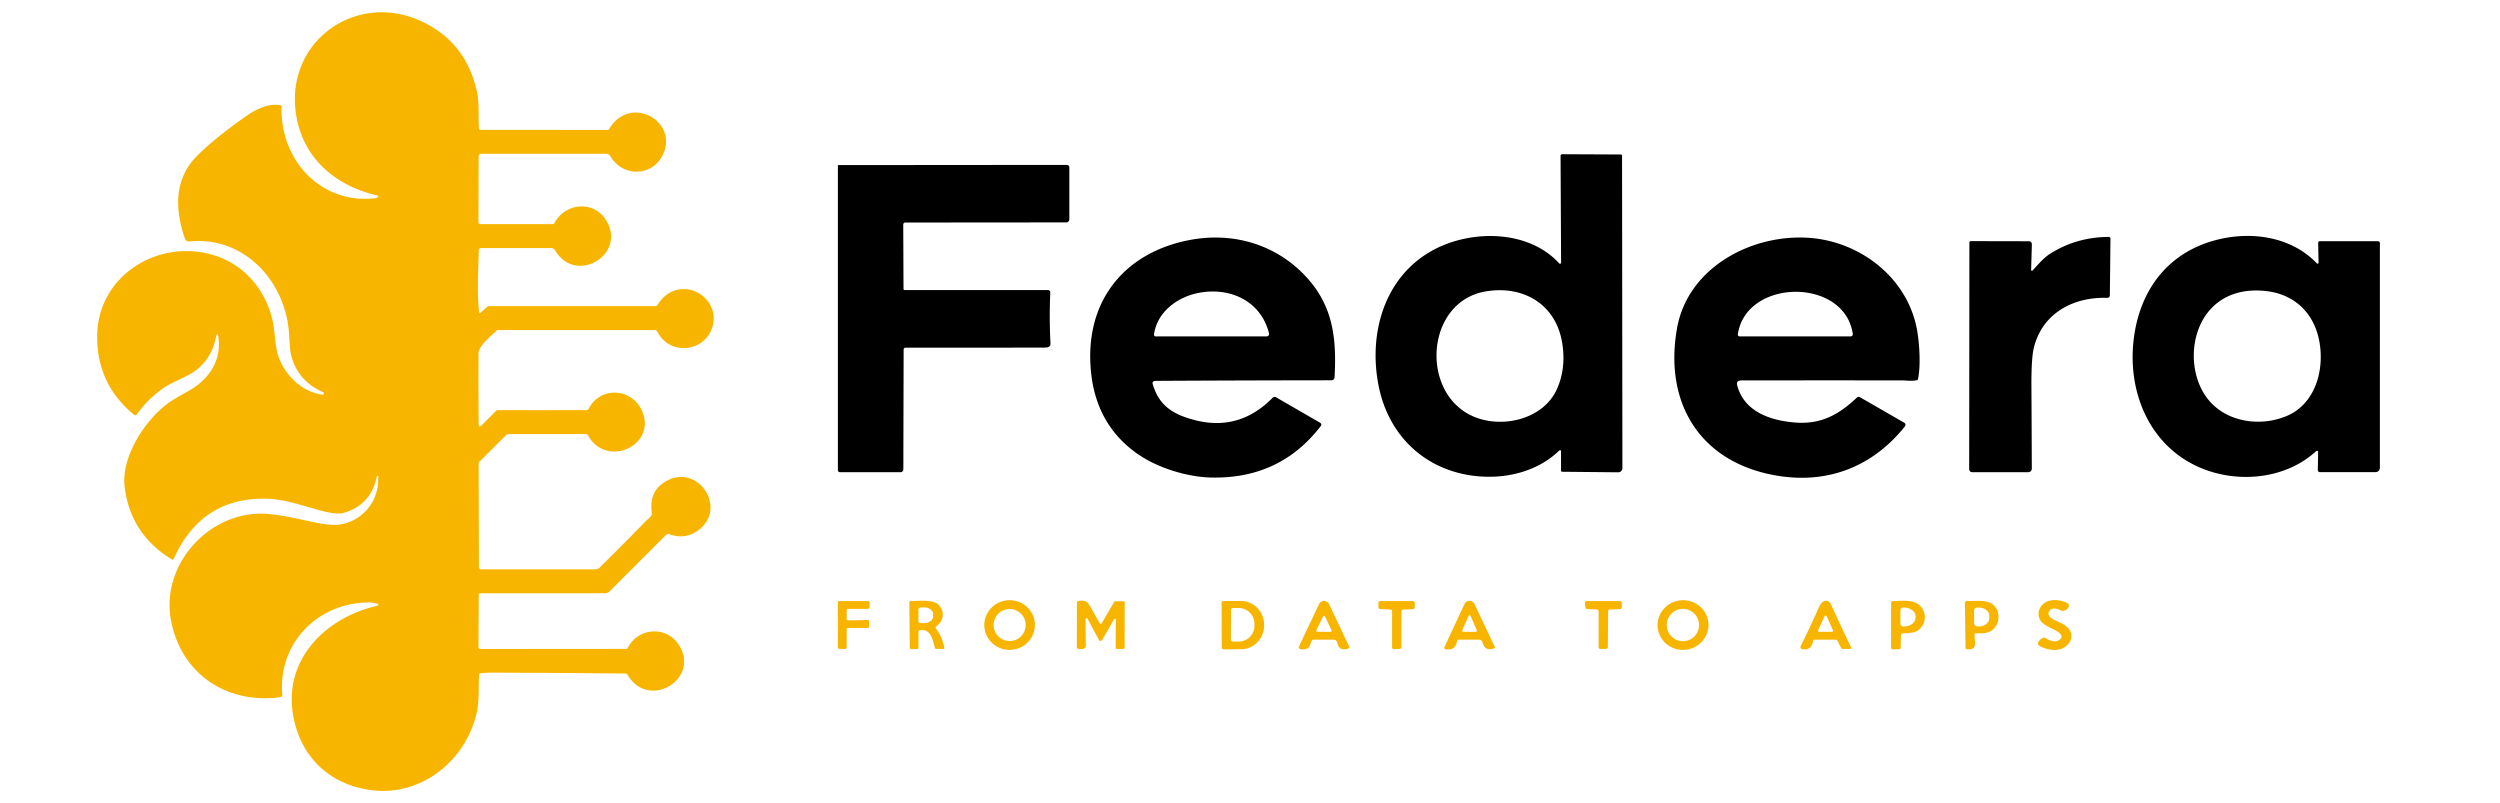 <?xml version="1.0" encoding="UTF-8" standalone="no"?>
<!DOCTYPE svg PUBLIC "-//W3C//DTD SVG 1.1//EN" "http://www.w3.org/Graphics/SVG/1.1/DTD/svg11.dtd">
<svg xmlns="http://www.w3.org/2000/svg" version="1.1" viewBox="0.00 0.00 1280.00 411.00">
<path fill="#f8b500" d="
  M 87.61 317.91
  C 82.24 290.35 105.09 263.73 132.49 263.01
  C 141.40 262.78 152.32 265.70 161.99 267.64
  Q 169.56 269.15 173.62 268.60
  C 185.90 266.91 194.36 256.16 193.62 243.90
  A 0.34 0.34 0.0 0 0 192.94 243.85
  Q 189.89 258.97 175.24 262.77
  C 172.89 263.38 167.55 262.32 164.43 261.47
  C 155.63 259.10 145.81 255.66 137.19 255.36
  Q 103.34 254.18 88.94 286.15
  A 0.65 0.64 -62.2 0 1 88.02 286.44
  Q 66.93 273.63 63.84 249.58
  C 61.94 234.73 72.97 217.35 83.78 208.22
  C 87.31 205.24 91.85 202.77 96.15 200.39
  C 106.96 194.38 113.92 184.45 111.64 171.60
  A 0.44 0.44 0.0 0 0 110.77 171.60
  Q 108.99 182.41 101.10 188.98
  C 96.43 192.88 88.48 195.35 83.83 198.58
  Q 75.65 204.26 70.11 212.11
  Q 69.46 213.04 68.58 212.32
  Q 49.79 196.90 49.74 172.51
  C 49.67 141.34 80.94 121.73 109.80 130.77
  C 125.68 135.74 137.05 149.52 139.96 166.26
  C 140.82 171.21 140.92 177.68 142.56 182.45
  C 145.90 192.12 154.47 200.64 165.07 202.09
  A 0.68 0.68 0.0 0 0 165.44 200.79
  Q 152.42 195.05 149.05 181.88
  Q 148.47 179.62 148.03 171.48
  C 146.57 144.33 125.18 120.77 96.90 123.64
  A 2.07 2.07 0.0 0 1 94.73 122.27
  C 89.51 107.32 89.08 91.70 100.73 79.98
  Q 110.13 70.53 126.43 59.17
  C 131.00 55.98 137.57 52.69 143.67 53.89
  A 0.65 0.65 0.0 0 1 144.19 54.55
  C 143.33 82.00 164.20 104.56 191.90 101.52
  Q 192.95 101.40 193.47 100.95
  A 0.50 0.49 31.0 0 0 193.25 100.09
  C 173.12 95.57 156.55 82.49 152.13 61.57
  C 143.82 22.24 182.18 -5.82 217.12 11.54
  Q 238.76 22.28 244.19 46.89
  C 245.46 52.62 244.82 59.49 245.23 65.82
  Q 245.27 66.49 245.94 66.49
  L 311.03 66.52
  Q 311.63 66.52 311.93 66.01
  C 322.72 47.85 348.25 62.41 339.08 79.81
  C 333.35 90.68 318.57 90.44 312.55 80.04
  A 2.59 2.59 0.0 0 0 310.31 78.75
  L 246.28 78.75
  A 1.22 1.22 0.0 0 0 245.06 79.97
  L 244.97 113.73
  A 1.02 1.02 0.0 0 0 245.99 114.75
  L 283.04 114.75
  A 0.88 0.86 13.2 0 0 283.82 114.28
  C 289.41 103.69 303.88 102.70 310.11 112.40
  C 321.47 130.10 294.88 146.20 284.27 128.27
  A 2.57 2.55 -15.1 0 0 282.06 127.01
  L 246.34 127.00
  A 1.20 1.20 0.0 0 0 245.14 128.18
  C 244.92 138.25 244.18 149.78 245.31 159.92
  Q 245.40 160.66 245.95 160.17
  L 249.33 157.17
  Q 249.80 156.75 250.43 156.75
  L 335.76 156.75
  A 0.92 0.91 -74.0 0 0 336.54 156.31
  C 339.26 151.86 343.14 148.69 348.47 148.09
  C 358.06 147.01 366.91 155.68 365.21 165.46
  C 362.68 180.00 343.19 182.99 336.59 169.84
  A 1.52 1.52 0.0 0 0 335.23 169.00
  L 255.01 169.00
  A 1.14 1.11 21.2 0 0 254.19 169.35
  C 252.49 171.10 245.01 176.95 245.00 180.81
  Q 244.93 198.61 245.06 217.02
  Q 245.07 219.30 246.68 217.69
  L 254.05 210.32
  A 1.19 1.16 22.0 0 1 254.88 209.98
  Q 277.61 210.04 300.23 209.98
  Q 301.03 209.98 301.47 209.15
  C 307.71 197.40 323.77 198.90 328.79 210.54
  C 336.33 228.03 310.52 240.08 300.97 222.80
  Q 300.67 222.25 300.04 222.25
  L 260.97 222.25
  A 3.26 3.24 22.4 0 0 258.67 223.20
  L 245.42 236.46
  A 1.20 0.95 -27.7 0 0 245.07 237.25
  L 245.22 290.33
  A 1.17 1.17 0.0 0 0 246.39 291.50
  L 304.99 291.50
  A 2.64 2.60 22.4 0 0 306.83 290.75
  Q 319.04 278.73 330.96 266.49
  C 331.86 265.57 333.99 264.34 333.73 262.53
  Q 332.04 250.60 342.25 245.73
  C 358.13 238.16 372.41 260.61 357.49 271.51
  Q 350.76 276.43 342.77 273.54
  A 1.78 1.76 32.3 0 0 340.92 273.95
  L 312.08 302.80
  A 3.29 3.25 -67.1 0 1 309.78 303.75
  L 245.94 303.75
  A 0.82 0.81 -89.6 0 0 245.13 304.56
  L 244.97 331.12
  Q 244.96 332.29 246.12 332.29
  L 320.63 332.23
  Q 321.17 332.23 321.41 331.75
  C 326.62 321.47 340.45 320.40 346.94 329.32
  C 359.76 346.93 332.28 364.28 321.31 345.48
  A 1.27 1.27 0.0 0 0 320.23 344.85
  Q 286.24 344.50 252.00 344.41
  Q 248.90 344.41 245.80 344.78
  Q 245.33 344.84 245.31 345.31
  C 244.92 351.83 245.43 358.86 244.10 364.80
  C 238.60 389.42 215.64 408.04 189.72 404.51
  C 168.99 401.68 154.12 387.90 150.19 366.81
  C 144.81 337.92 166.51 316.18 193.20 310.15
  A 0.58 0.58 0.0 0 0 193.13 309.01
  C 191.99 308.90 190.71 308.47 189.60 308.46
  C 162.97 308.16 142.21 329.11 144.53 355.95
  Q 144.58 356.55 144.01 356.73
  Q 142.56 357.18 140.32 357.35
  C 114.13 359.31 92.69 344.02 87.61 317.91
  Z"
/>
<path fill="#000000" d="
  M 798.33 134.87
  A 0.55 0.55 0.0 0 0 799.28 134.50
  L 799.01 79.75
  A 0.79 0.79 0.0 0 1 799.81 78.96
  L 829.86 79.10
  A 0.63 0.63 0.0 0 1 830.49 79.73
  L 830.67 239.71
  A 2.11 2.11 0.0 0 1 828.54 241.82
  L 799.89 241.54
  Q 799.25 241.53 799.25 240.89
  L 799.25 230.98
  A 0.51 0.51 0.0 0 0 798.39 230.62
  C 786.70 241.97 769.59 245.70 753.75 243.51
  C 728.66 240.04 710.90 222.39 705.93 197.92
  C 700.42 170.84 708.72 141.46 734.02 127.91
  C 753.37 117.54 782.53 117.54 798.33 134.87
  Z
  M 760.76 149.19
  C 730.03 154.32 726.88 200.68 753.80 212.98
  C 768.56 219.73 790.16 214.91 797.17 199.18
  Q 801.90 188.56 799.88 175.79
  C 796.72 155.73 779.94 145.99 760.76 149.19
  Z"
/>
<path fill="#000000" d="
  M 462.46 114.96
  L 462.60 147.83
  Q 462.60 148.50 463.27 148.50
  L 536.49 148.50
  A 1.27 1.27 0.0 0 1 537.76 149.83
  Q 537.15 162.53 537.85 175.78
  C 537.96 178.02 535.89 177.96 534.08 177.97
  Q 498.85 178.03 463.79 177.99
  Q 462.66 177.99 462.66 179.12
  L 462.51 240.34
  A 1.42 1.41 -89.8 0 1 461.10 241.75
  L 430.03 241.75
  A 1.04 1.03 90.0 0 1 429.00 240.71
  L 429.00 84.83
  A 0.31 0.30 -0.0 0 1 429.31 84.53
  L 546.21 84.43
  A 1.29 1.28 0.0 0 1 547.50 85.71
  L 547.50 112.31
  A 1.56 1.56 0.0 0 1 545.94 113.87
  L 463.48 113.94
  A 1.02 1.02 0.0 0 0 462.46 114.96
  Z"
/>
<path fill="#000000" d="
  M 1216.29 241.74
  L 1187.93 241.74
  Q 1186.69 241.74 1186.72 240.50
  L 1186.89 231.43
  A 0.60 0.60 0.0 0 0 1185.88 230.98
  C 1172.13 243.65 1151.49 246.95 1133.68 241.97
  C 1103.69 233.59 1089.19 204.68 1092.33 174.87
  C 1094.99 149.61 1109.12 129.73 1134.20 123.00
  C 1152.20 118.17 1172.91 120.90 1186.26 134.87
  A 0.50 0.49 22.4 0 0 1187.11 134.52
  L 1186.90 124.31
  A 0.79 0.79 0.0 0 1 1187.69 123.50
  L 1217.50 123.50
  A 1.00 1.00 0.0 0 1 1218.50 124.50
  L 1218.50 239.52
  A 2.22 2.21 -90.0 0 1 1216.29 241.74
  Z
  M 1130.87 159.38
  C 1121.05 171.23 1120.77 190.85 1129.56 203.18
  C 1138.71 216.03 1156.88 218.91 1170.93 212.93
  C 1185.37 206.78 1190.23 189.55 1187.50 174.78
  C 1184.81 160.23 1174.76 150.67 1160.31 149.03
  C 1149.14 147.75 1138.26 150.47 1130.87 159.38
  Z"
/>
<path fill="#000000" d="
  M 1039.94 138.23
  A 0.41 0.40 67.4 0 0 1040.64 138.52
  C 1043.41 135.57 1046.24 132.09 1049.59 129.97
  Q 1063.17 121.35 1079.72 121.31
  A 0.84 0.83 0.3 0 1 1080.56 122.15
  L 1080.24 151.24
  A 1.28 1.28 0.0 0 1 1078.92 152.51
  C 1061.50 151.92 1045.73 160.42 1041.36 177.91
  Q 1040.01 183.30 1040.09 197.82
  Q 1040.21 218.61 1040.29 239.95
  A 1.80 1.79 -0.2 0 1 1038.49 241.75
  L 1009.73 241.75
  A 1.51 1.51 0.0 0 1 1008.22 240.23
  L 1008.33 124.19
  A 0.73 0.73 0.0 0 1 1009.06 123.46
  L 1038.81 123.52
  A 1.50 1.50 0.0 0 1 1040.31 125.06
  L 1039.94 138.23
  Z"
/>
<path fill="#000000" d="
  M 590.98 195.10
  Q 589.86 195.46 590.18 196.59
  C 593.38 207.80 600.75 212.27 611.85 215.12
  C 627.28 219.08 640.49 214.95 651.60 203.65
  A 1.44 1.44 0.0 0 1 653.34 203.41
  L 675.95 216.48
  A 1.10 1.09 -56.4 0 1 676.27 218.09
  Q 655.42 245.26 620.25 244.50
  C 607.72 244.23 592.59 239.56 582.27 232.29
  Q 558.89 215.81 558.21 184.01
  C 557.51 151.51 577.49 129.14 608.57 122.99
  C 631.65 118.42 654.45 125.37 669.93 143.05
  C 682.86 157.82 684.32 174.40 683.30 193.18
  A 1.63 1.61 -88.3 0 1 681.69 194.71
  Q 637.24 194.75 592.25 195.00
  Q 591.27 195.00 590.98 195.10
  Z
  M 613.50 150.00
  C 602.69 152.15 592.38 159.82 590.86 171.25
  A 0.88 0.88 0.0 0 0 591.73 172.25
  L 648.49 172.25
  A 1.29 1.29 0.0 0 0 649.74 170.65
  C 645.58 154.03 629.64 146.79 613.50 150.00
  Z"
/>
<path fill="#000000" d="
  M 858.60 168.28
  C 864.15 136.41 897.94 119.21 927.54 121.88
  C 952.71 124.16 975.95 141.99 981.26 167.56
  C 982.71 174.54 983.55 186.86 982.02 194.07
  Q 981.92 194.55 981.45 194.65
  C 978.76 195.26 975.98 194.77 973.97 194.77
  Q 932.86 194.72 891.75 194.78
  Q 890.16 194.78 889.57 195.52
  Q 889.12 196.10 889.48 197.44
  C 893.14 210.84 906.37 215.24 918.68 216.30
  C 932.25 217.47 941.30 212.44 950.82 203.49
  A 1.18 1.18 0.0 0 1 952.22 203.33
  L 975.00 216.45
  A 1.28 1.23 -55.2 0 1 975.30 218.33
  C 959.14 238.53 936.81 247.52 911.53 243.80
  C 871.49 237.91 851.77 207.52 858.60 168.28
  Z
  M 948.63 170.94
  C 944.35 141.94 894.03 142.47 889.78 171.14
  A 0.96 0.96 0.0 0 0 890.73 172.25
  L 947.50 172.25
  A 1.15 1.14 85.9 0 0 948.63 170.94
  Z"
/>
<path fill="#f8b500" d="
  M 529.832 319.162
  A 12.95 12.72 -3.8 0 1 517.753 332.712
  A 12.95 12.72 -3.8 0 1 503.988 320.878
  A 12.95 12.72 -3.8 0 1 516.067 307.328
  A 12.95 12.72 -3.8 0 1 529.832 319.162
  Z
  M 525.14 320.01
  A 8.20 8.20 0.0 0 0 516.94 311.81
  A 8.20 8.20 0.0 0 0 508.74 320.01
  A 8.20 8.20 0.0 0 0 516.94 328.21
  A 8.20 8.20 0.0 0 0 525.14 320.01
  Z"
/>
<path fill="#f8b500" d="
  M 874.696 318.962
  A 13.03 12.72 -4.7 0 1 862.752 332.707
  A 13.03 12.72 -4.7 0 1 848.724 321.098
  A 13.03 12.72 -4.7 0 1 860.668 307.353
  A 13.03 12.72 -4.7 0 1 874.696 318.962
  Z
  M 869.92 320.02
  A 8.27 8.27 0.0 0 0 861.65 311.75
  A 8.27 8.27 0.0 0 0 853.38 320.02
  A 8.27 8.27 0.0 0 0 861.65 328.29
  A 8.27 8.27 0.0 0 0 869.92 320.02
  Z"
/>
<path fill="#f8b500" d="
  M 1047.17 326.62
  C 1049.79 328.32 1052.86 329.40 1055.19 326.91
  A 1.14 1.13 67.1 0 0 1055.51 326.12
  C 1055.51 322.60 1046.76 321.45 1044.62 317.49
  Q 1042.94 314.37 1044.44 311.44
  C 1047.12 306.23 1053.75 306.49 1058.44 308.79
  A 1.49 1.49 0.0 0 1 1059.07 310.87
  Q 1058.07 312.64 1056.05 312.78
  Q 1055.58 312.81 1055.17 312.56
  C 1053.38 311.45 1050.03 310.77 1049.02 313.26
  C 1047.74 316.38 1053.32 318.07 1055.32 319.01
  C 1059.19 320.83 1062.11 324.46 1059.71 328.61
  C 1056.53 334.11 1049.00 333.49 1044.12 330.61
  A 1.37 1.37 0.0 0 1 1043.62 328.77
  Q 1044.52 327.17 1046.21 326.52
  Q 1046.71 326.33 1047.17 326.62
  Z"
/>
<path fill="#f8b500" d="
  M 445.01 318.22
  L 444.99 320.74
  A 0.77 0.77 0.0 0 1 444.22 321.50
  L 434.27 321.50
  A 0.77 0.77 0.0 0 0 433.50 322.27
  L 433.49 331.48
  A 0.77 0.77 0.0 0 1 432.72 332.25
  L 429.79 332.25
  A 0.77 0.77 0.0 0 1 429.02 331.48
  L 428.96 308.52
  A 0.77 0.77 0.0 0 1 429.73 307.75
  L 444.44 307.75
  A 0.77 0.77 0.0 0 1 445.21 308.52
  L 445.21 310.96
  A 0.77 0.77 0.0 0 1 444.44 311.73
  L 434.27 311.76
  A 0.77 0.77 0.0 0 0 433.50 312.53
  L 433.50 316.87
  A 0.77 0.77 0.0 0 0 434.28 317.64
  L 444.23 317.45
  A 0.77 0.77 0.0 0 1 445.01 318.22
  Z"
/>
<path fill="#f8b500" d="
  M 470.25 323.50
  L 470.25 331.76
  Q 470.25 332.27 469.74 332.28
  L 466.47 332.34
  A 0.64 0.64 0.0 0 1 465.82 331.71
  L 465.57 308.42
  A 0.64 0.64 0.0 0 1 466.20 307.77
  C 469.86 307.72 477.72 306.79 480.46 309.58
  C 483.91 313.10 483.26 317.88 479.25 320.80
  A 0.60 0.60 0.0 0 0 479.12 321.65
  Q 482.44 326.10 483.52 331.63
  Q 483.64 332.25 483.01 332.25
  L 479.27 332.25
  A 0.60 0.60 0.0 0 1 478.70 331.83
  C 477.53 327.84 476.74 321.66 470.91 322.71
  A 0.80 0.80 0.0 0 0 470.25 323.50
  Z
  M 470.22 312.25
  L 470.24 317.81
  A 1.23 1.23 0.0 0 0 471.48 319.03
  L 473.27 319.02
  A 4.52 3.51 -0.3 0 0 477.77 315.49
  L 477.77 314.49
  A 4.52 3.51 -0.3 0 0 473.23 311.00
  L 471.44 311.01
  A 1.23 1.23 0.0 0 0 470.22 312.25
  Z"
/>
<path fill="#f8b500" d="
  M 556.79 316.74
  A 0.52 0.52 0.0 0 0 555.81 316.99
  L 555.94 330.53
  A 1.74 1.74 0.0 0 1 554.23 332.29
  L 552.70 332.31
  Q 551.32 332.32 551.32 330.94
  L 551.40 308.35
  Q 551.40 307.95 551.79 307.86
  C 554.63 307.17 556.49 307.47 558.02 310.21
  Q 560.58 314.82 563.08 319.10
  A 0.59 0.59 0.0 0 0 564.10 319.10
  L 570.41 308.25
  A 0.83 0.82 -74.6 0 1 571.12 307.84
  L 574.94 307.79
  A 0.90 0.90 0.0 0 1 575.85 308.69
  L 575.80 331.60
  Q 575.80 332.25 575.15 332.25
  L 571.86 332.25
  Q 571.22 332.25 571.22 331.61
  L 571.31 317.30
  A 0.50 0.49 -30.3 0 0 570.38 317.06
  L 564.30 327.69
  A 0.92 0.92 0.0 0 1 562.69 327.67
  L 556.79 316.74
  Z"
/>
<path fill="#f8b500" d="
  M 625.42 308.71
  A 0.97 0.97 0.0 0 1 626.39 307.73
  L 635.24 307.69
  A 12.22 11.94 89.7 0 1 647.24 319.84
  L 647.24 320.14
  A 12.22 11.94 89.7 0 1 635.36 332.43
  L 626.51 332.47
  A 0.97 0.97 0.0 0 1 625.54 331.51
  L 625.42 308.71
  Z
  M 630.28 312.22
  L 630.22 327.54
  A 0.94 0.94 0.0 0 0 631.16 328.48
  L 634.15 328.49
  A 8.09 8.06 0.2 0 0 642.27 320.46
  L 642.27 319.38
  A 8.09 8.06 0.2 0 0 634.21 311.29
  L 631.22 311.28
  A 0.94 0.94 0.0 0 0 630.28 312.22
  Z"
/>
<path fill="#f8b500" d="
  M 669.73 331.78
  C 668.86 332.46 666.58 332.77 665.46 332.22
  A 0.89 0.88 25.8 0 1 665.04 331.05
  L 675.36 309.29
  A 2.83 2.82 -45.1 0 1 680.46 309.28
  L 690.77 331.01
  A 0.76 0.75 68.1 0 1 690.33 332.05
  Q 685.64 333.64 684.74 329.14
  A 2.04 2.03 -5.5 0 0 682.74 327.50
  L 672.49 327.50
  A 0.97 0.96 15.3 0 0 671.66 327.97
  C 670.92 329.20 670.77 330.96 669.73 331.78
  Z
  M 674.00 322.63
  A 0.59 0.59 0.0 0 0 674.52 323.48
  L 681.21 323.52
  A 0.59 0.59 0.0 0 0 681.74 322.67
  L 678.44 315.70
  A 0.59 0.59 0.0 0 0 677.37 315.69
  L 674.00 322.63
  Z"
/>
<path fill="#f8b500" d="
  M 717.53 313.04
  L 717.49 331.31
  A 0.93 0.93 0.0 0 1 716.61 332.24
  L 713.73 332.39
  A 0.93 0.93 0.0 0 1 712.75 331.46
  L 712.75 313.00
  A 0.93 0.93 0.0 0 0 711.87 312.07
  L 706.63 311.81
  A 0.93 0.93 0.0 0 1 705.75 310.88
  L 705.75 308.68
  A 0.93 0.93 0.0 0 1 706.68 307.75
  L 723.44 307.75
  A 0.93 0.93 0.0 0 1 724.37 308.69
  L 724.33 310.96
  A 0.93 0.93 0.0 0 1 723.45 311.87
  L 718.41 312.11
  A 0.93 0.93 0.0 0 0 717.53 313.04
  Z"
/>
<path fill="#f8b500" d="
  M 745.99 328.24
  Q 745.23 333.19 740.12 332.43
  A 0.78 0.78 0.0 0 1 739.54 331.33
  L 749.84 309.22
  A 2.81 2.81 0.0 0 1 754.92 309.21
  L 765.39 331.35
  A 0.45 0.44 -22.9 0 1 765.14 331.96
  Q 760.26 333.67 759.06 328.92
  A 1.88 1.88 0.0 0 0 757.24 327.50
  L 746.85 327.51
  A 0.87 0.86 4.2 0 0 745.99 328.24
  Z
  M 748.67 322.65
  A 0.59 0.59 0.0 0 0 749.20 323.48
  L 755.57 323.53
  A 0.59 0.59 0.0 0 0 756.12 322.70
  L 752.98 315.43
  A 0.59 0.59 0.0 0 0 751.90 315.42
  L 748.67 322.65
  Z"
/>
<path fill="#f8b500" d="
  M 817.66 312.06
  L 812.55 311.83
  A 0.88 0.88 0.0 0 1 811.72 311.04
  L 811.49 308.71
  A 0.88 0.88 0.0 0 1 812.37 307.75
  L 829.44 307.75
  A 0.88 0.88 0.0 0 1 830.32 308.62
  L 830.33 310.94
  A 0.88 0.88 0.0 0 1 829.50 311.83
  L 824.20 312.08
  A 0.88 0.88 0.0 0 0 823.36 312.95
  L 823.21 331.33
  A 0.88 0.88 0.0 0 1 822.34 332.21
  L 819.40 332.26
  A 0.88 0.88 0.0 0 1 818.50 331.38
  L 818.50 312.94
  A 0.88 0.88 0.0 0 0 817.66 312.06
  Z"
/>
<path fill="#f8b500" d="
  M 928.22 328.26
  Q 927.63 333.00 922.87 332.43
  A 1.16 1.16 0.0 0 1 921.97 330.76
  Q 926.91 320.84 931.54 310.40
  C 932.75 307.66 935.93 306.14 937.47 309.51
  Q 942.51 320.47 947.77 331.47
  A 0.55 0.55 0.0 0 1 947.27 332.25
  L 943.31 332.25
  Q 942.89 332.25 942.70 331.87
  L 940.78 328.09
  Q 940.48 327.50 939.82 327.50
  L 929.08 327.51
  A 0.87 0.85 3.4 0 0 928.22 328.26
  Z
  M 930.89 322.66
  A 0.59 0.59 0.0 0 0 931.42 323.49
  L 937.93 323.50
  A 0.59 0.59 0.0 0 0 938.47 322.67
  L 935.23 315.53
  A 0.59 0.59 0.0 0 0 934.15 315.53
  L 930.89 322.66
  Z"
/>
<path fill="#f8b500" d="
  M 969.14 332.49
  A 0.86 0.86 0.0 0 1 968.25 331.63
  L 968.25 308.50
  A 0.71 0.71 0.0 0 1 968.93 307.79
  C 972.81 307.66 978.38 307.05 981.57 308.98
  C 985.52 311.38 986.68 316.48 984.25 320.34
  C 981.62 324.51 978.24 323.98 973.88 324.32
  Q 973.32 324.36 973.30 324.93
  L 973.13 331.63
  A 0.78 0.78 0.0 0 1 972.38 332.39
  L 969.14 332.49
  Z
  M 973.00 312.45
  L 973.02 319.39
  A 1.35 1.35 0.0 0 0 974.38 320.74
  L 974.99 320.74
  A 5.80 4.58 -0.2 0 0 980.77 316.14
  L 980.77 315.66
  A 5.80 4.58 -0.2 0 0 974.95 311.10
  L 974.34 311.10
  A 1.35 1.35 0.0 0 0 973.00 312.45
  Z"
/>
<path fill="#f8b500" d="
  M 1006.68 332.25
  A 0.44 0.44 0.0 0 1 1006.33 331.83
  L 1006.02 308.68
  A 0.92 0.92 0.0 0 1 1006.95 307.75
  C 1010.66 307.77 1015.91 307.17 1018.91 308.60
  C 1024.74 311.37 1024.55 320.35 1018.98 323.27
  C 1016.81 324.42 1014.07 324.29 1011.57 324.25
  A 0.56 0.56 0.0 0 0 1011.00 324.79
  C 1010.90 328.61 1012.86 333.44 1006.68 332.25
  Z
  M 1010.72 312.67
  L 1010.76 319.15
  A 1.60 1.60 0.0 0 0 1012.37 320.74
  L 1013.09 320.74
  A 5.46 4.18 -0.3 0 0 1018.52 316.53
  L 1018.52 315.21
  A 5.46 4.18 -0.3 0 0 1013.03 311.06
  L 1012.31 311.06
  A 1.60 1.60 0.0 0 0 1010.72 312.67
  Z"
/>
</svg>
